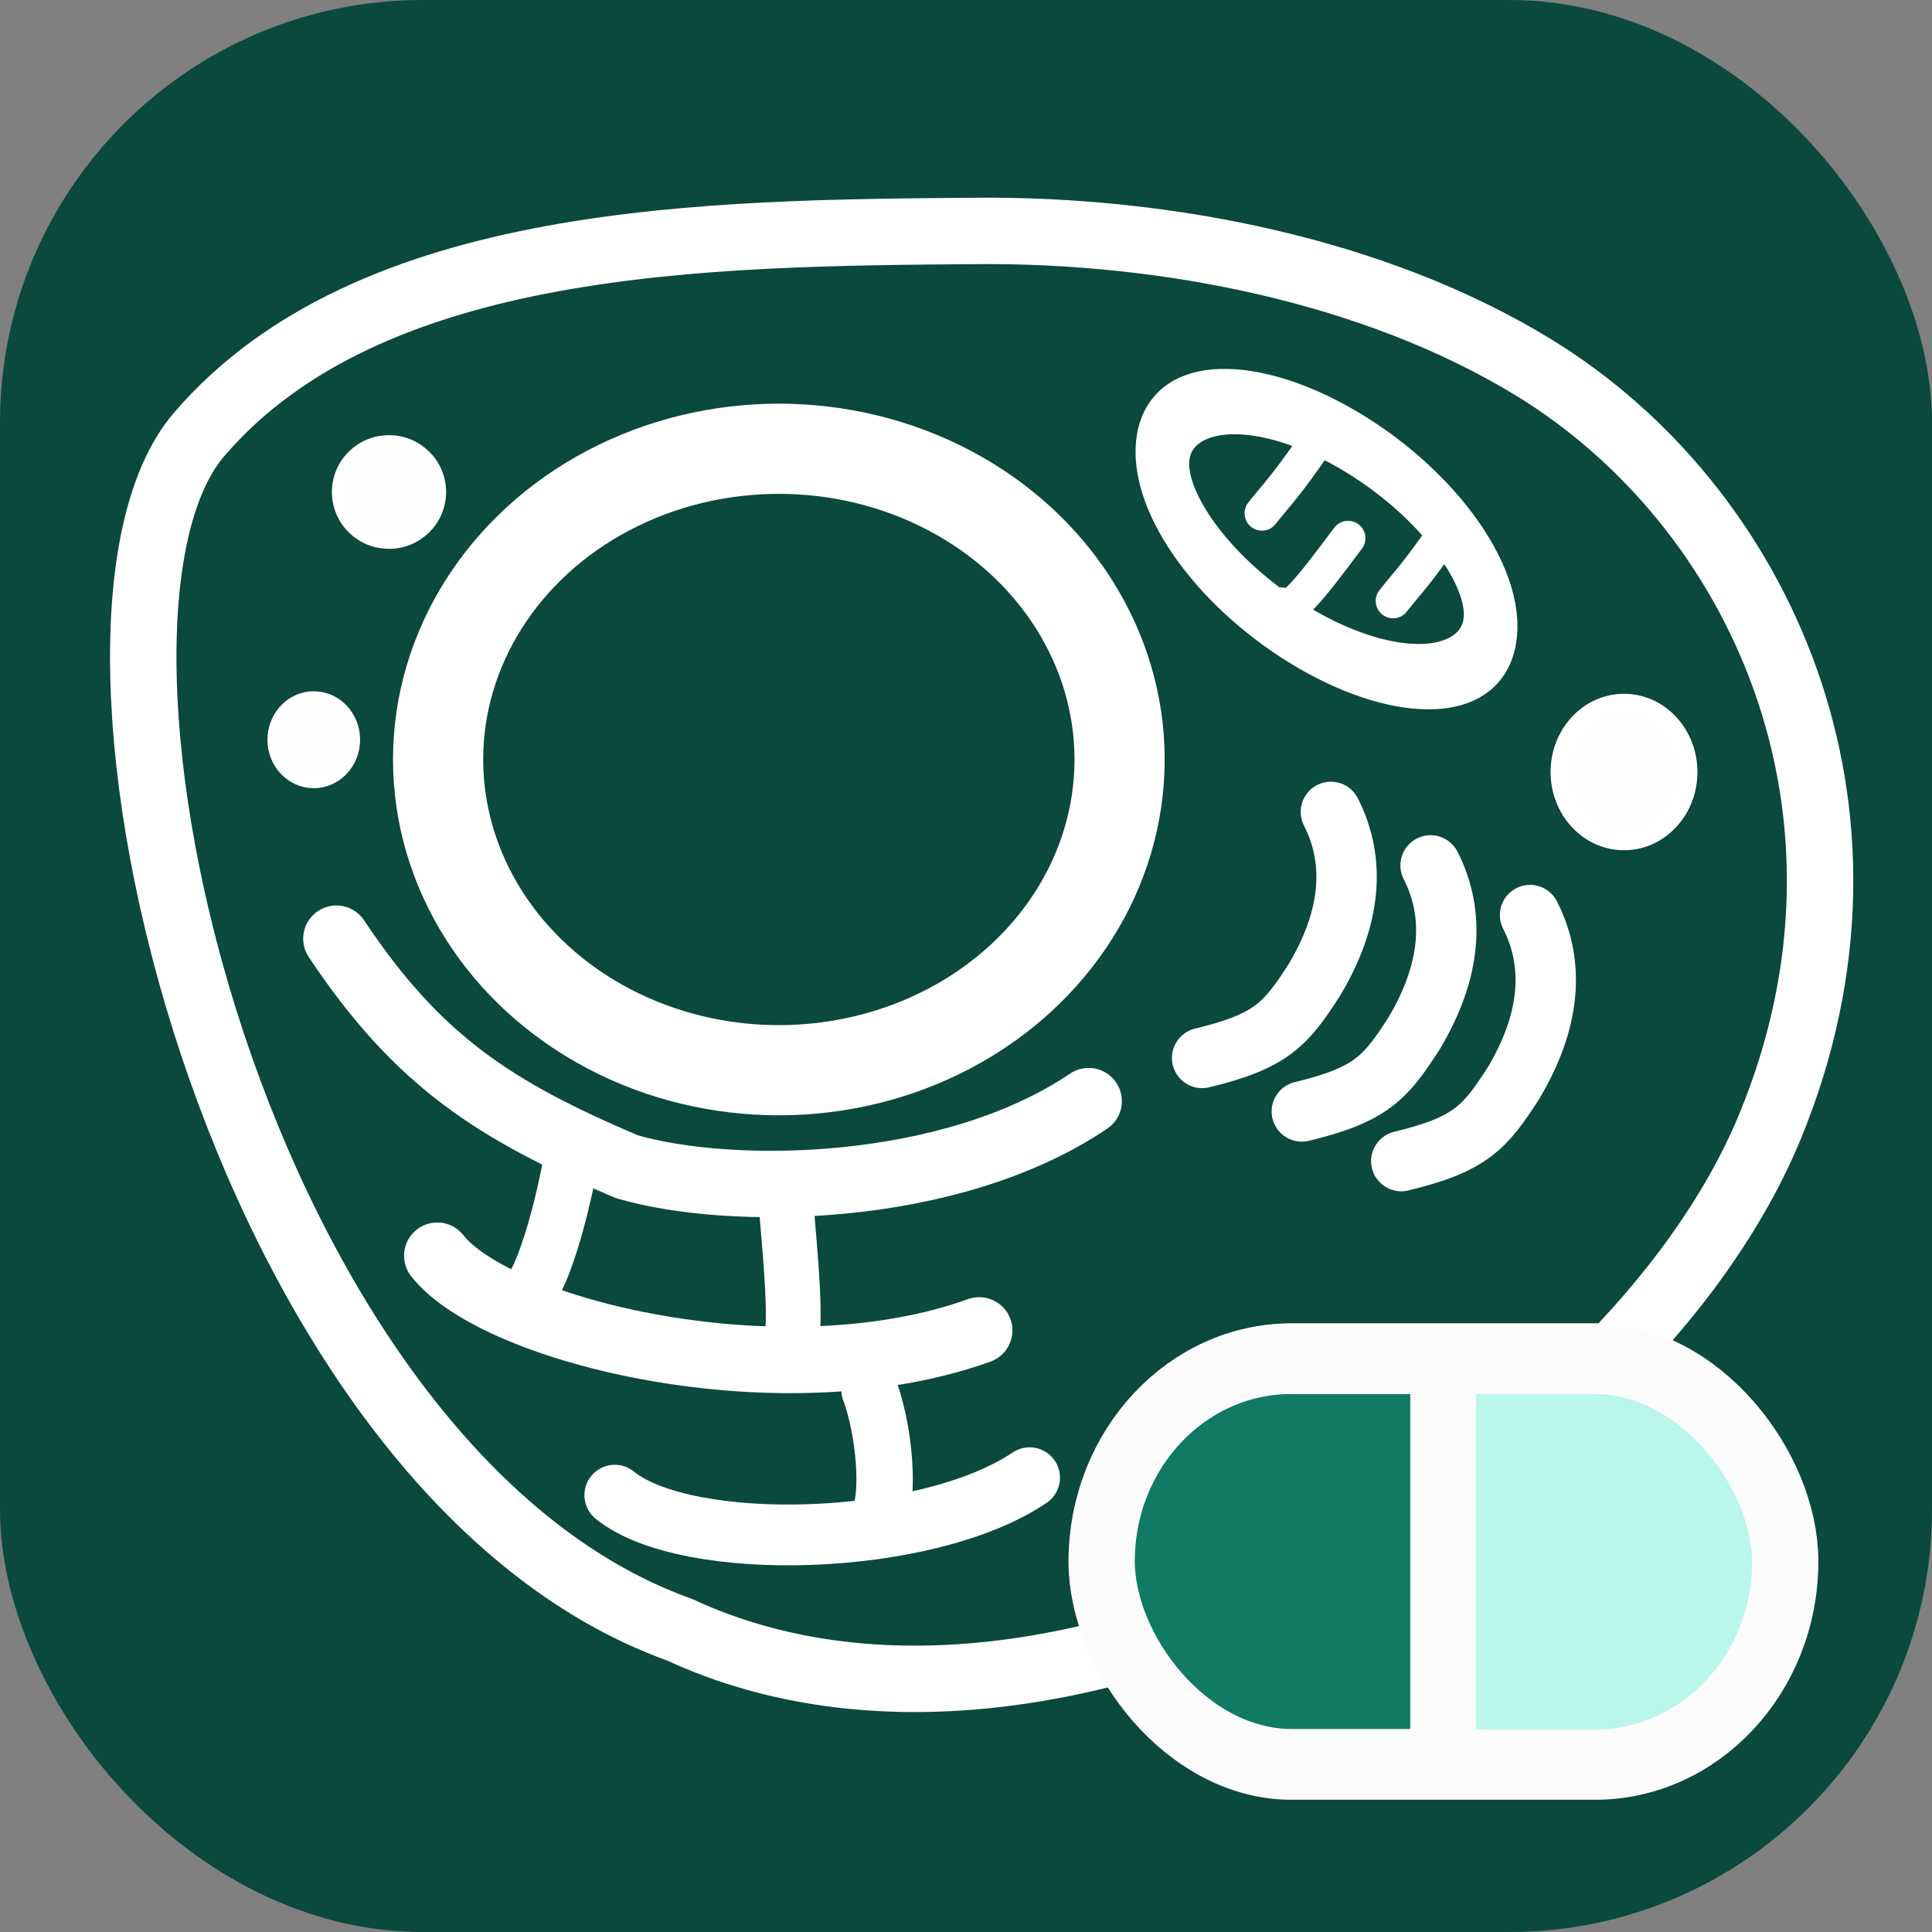 <?xml version="1.0" encoding="UTF-8" standalone="no"?>
<svg
   width="256"
   height="256"
   viewBox="0 0 256 256"
   version="1.1"
   id="svg4"
   sodipodi:docname="organelle_app_roundedsquare_drug.svg"
   inkscape:version="1.4.2 (ebf0e940, 2025-05-08)"
   xmlns:inkscape="http://www.inkscape.org/namespaces/inkscape"
   xmlns:sodipodi="http://sodipodi.sourceforge.net/DTD/sodipodi-0.dtd"
   xmlns:xlink="http://www.w3.org/1999/xlink"
   xmlns="http://www.w3.org/2000/svg"
   xmlns:svg="http://www.w3.org/2000/svg">
  <rect x="0" y="0" width="256" height="256" fill="#808080" stroke="none"/>
  <sodipodi:namedview
     id="namedview4"
     pagecolor="#ffffff"
     bordercolor="#000000"
     borderopacity="0.25"
     inkscape:showpageshadow="2"
     inkscape:pageopacity="0.0"
     inkscape:pagecheckerboard="0"
     inkscape:deskcolor="#d1d1d1"
     inkscape:zoom="1.3700408"
     inkscape:cx="167.51326"
     inkscape:cy="133.93762"
     inkscape:window-width="1352"
     inkscape:window-height="816"
     inkscape:window-x="0"
     inkscape:window-y="62"
     inkscape:window-maximized="0"
     inkscape:current-layer="svg4" />
  <defs
     id="defs1">
    <linearGradient
       id="swatch5"
       inkscape:swatch="solid">
      <stop
         style="stop-color:#fcfcfc;stop-opacity:1;"
         offset="0"
         id="stop5" />
    </linearGradient>
    <style
       id="style1"><![CDATA[
      .line { fill: none; stroke: currentColor; stroke-width: 12px; stroke-linecap: round; stroke-linejoin: round; }
      .thin { fill: none; stroke: currentColor; stroke-width: 8.4px; stroke-linecap: round; stroke-linejoin: round; }
      .badge { fill: #117A65; stroke: currentColor; stroke-width: 9.6px; stroke-linecap: round; stroke-linejoin: round; }
    ]]></style>
    <linearGradient
       inkscape:collect="always"
       xlink:href="#swatch5"
       id="linearGradient5"
       x1="-4.8"
       y1="36"
       x2="76.8"
       y2="36"
       gradientUnits="userSpaceOnUse" />
    <linearGradient
       inkscape:collect="always"
       xlink:href="#swatch5"
       id="linearGradient11"
       gradientUnits="userSpaceOnUse"
       x1="-4.8"
       y1="36"
       x2="76.8"
       y2="36" />
  </defs>
  <rect
     x="0"
     y="0"
     width="256"
     height="256"
     rx="56"
     ry="56"
     fill="#117A65"
     id="rect1"
     style="fill:#0a493c;fill-opacity:1" />
  <!-- Cell blob silhouette -->
  <path
     class="line"
     d="M 26.387,57.561 C 4.976,82.508 31.135,194.827 90.047,215.947 140.798,239.466 215.622,195.089 234.525,149.298 251.854,107.323 233.153,66.969 203.164,48.658 182.253,35.891 154.706,30.397 129.389,30.598 93.899,30.881 49.028,31.181 26.387,57.561 Z"
     id="path1"
     sodipodi:nodetypes="scssas"
     style="stroke:#ffffff;stroke-width:8.8;stroke-dasharray:none;stroke-opacity:1" />
  <!-- Nucleus -->
  <ellipse
     class="line"
     cx="103.202"
     cy="100.637"
     rx="45.15"
     ry="41.173"
     id="ellipse1"
     style="stroke:#ffffff;stroke-width:11.95;stroke-dasharray:none;stroke-opacity:1" />
  <ellipse
     class="line"
     cx="51.544"
     cy="65.193"
     rx="6.66"
     ry="6.625"
     id="ellipse1-8-4"
     style="fill:#fdfffe;fill-opacity:1;stroke:#ffffff;stroke-width:1.813;stroke-linecap:round;stroke-linejoin:round;stroke-dasharray:none;stroke-opacity:1" />
  <ellipse
     class="line"
     cx="215.19"
     cy="102.297"
     rx="8.314"
     ry="8.948"
     id="ellipse1-8-4-8"
     style="fill:#fdfffe;fill-opacity:1;stroke:#ffffff;stroke-width:2.833;stroke-linecap:round;stroke-linejoin:round;stroke-dasharray:none;stroke-opacity:1" />
  <ellipse
     class="line"
     cx="41.575"
     cy="98.018"
     rx="5.386"
     ry="5.668"
     id="ellipse1-8-4-6"
     style="fill:#fdfffe;fill-opacity:1;stroke:#ffffff;stroke-width:1.508;stroke-linecap:round;stroke-linejoin:round;stroke-dasharray:none;stroke-opacity:1" />
  <ellipse
     class="line"
     cx="31.712"
     cy="195.606"
     rx="13.208"
     ry="25.108"
     id="ellipse1-5"
     style="fill:none;stroke:#ffffff;stroke-width:7.923;stroke-linecap:round;stroke-linejoin:round;stroke-dasharray:none;stroke-opacity:1"
     transform="matrix(0.275,-0.961,0.854,0.521,0,0)" />
  <!-- One mitochondrion (bean) -->
  <!-- ER hint (two thin curves) -->
  <path
     class="thin"
     d="m 44.575,124.38 c 10.799,16.203 20.879,22.726 38.461,30.207 13.707,4.025 42.87,3.707 61.215,-8.682"
     id="path3"
     sodipodi:nodetypes="ccc"
     style="stroke:#ffffff;stroke-width:8.8;stroke-dasharray:none;stroke-opacity:1" />
  <path
     class="thin"
     d="m 159.287,140.185 c 9.181,-2.22 11.076,-4.447 14.871,-10.337 4.855,-8.146 5.553,-15.668 2.191,-22.268"
     id="path3-8"
     sodipodi:nodetypes="ccc"
     style="fill:none;stroke:#ffffff;stroke-width:8;stroke-linecap:round;stroke-linejoin:round;stroke-dasharray:none;stroke-opacity:1" />
  <path
     class="thin"
     d="m 172.498,147.274 c 9.181,-2.22 11.076,-4.447 14.871,-10.337 4.855,-8.146 5.553,-15.668 2.191,-22.268"
     id="path3-8-5"
     sodipodi:nodetypes="ccc"
     style="fill:none;stroke:#ffffff;stroke-width:8;stroke-linecap:round;stroke-linejoin:round;stroke-dasharray:none;stroke-opacity:1" />
  <path
     class="thin"
     d="m 185.677,153.854 c 9.181,-2.22 11.076,-4.447 14.871,-10.337 4.855,-8.146 5.553,-15.668 2.191,-22.268"
     id="path3-8-6"
     sodipodi:nodetypes="ccc"
     style="fill:none;stroke:#ffffff;stroke-width:8;stroke-linecap:round;stroke-linejoin:round;stroke-dasharray:none;stroke-opacity:1" />
  <path
     class="thin"
     d="m 57.94,166.388 c 7.902,10.085 45.633,19.298 71.808,9.896"
     id="path4"
     sodipodi:nodetypes="cc"
     style="stroke:#ffffff;stroke-width:8.8;stroke-dasharray:none;stroke-opacity:1" />
  <path
     class="thin"
     d="m 81.464,198.117 c 9.516,7.737 41.244,6.949 54.963,-2.315"
     id="path4-6"
     sodipodi:nodetypes="cc"
     style="fill:none;stroke:#ffffff;stroke-width:8.053;stroke-linecap:round;stroke-linejoin:round;stroke-dasharray:none;stroke-opacity:1" />
  <path
     class="thin"
     d="m 75.573,154.134 c -1.171,6.48 -4.437,19.208 -7.364,18.028"
     id="path4-2"
     sodipodi:nodetypes="cc"
     style="fill:none;stroke:#ffffff;stroke-width:7.259;stroke-linecap:round;stroke-linejoin:round;stroke-dasharray:none;stroke-opacity:1" />
  <path
     class="thin"
     d="m 104.224,160.392 c 1.08,12.268 1.673,20.495 -1.254,19.315"
     id="path4-2-0"
     sodipodi:nodetypes="cc"
     style="fill:none;stroke:#ffffff;stroke-width:7.259;stroke-linecap:round;stroke-linejoin:round;stroke-dasharray:none;stroke-opacity:1" />
  <path
     class="thin"
     d="m 174.688,58.164 c -4.505,6.558 -5.166,6.922 -7.475,9.852"
     id="path4-2-0-3"
     sodipodi:nodetypes="cc"
     style="fill:none;stroke:#ffffff;stroke-width:4.601;stroke-linecap:round;stroke-linejoin:round;stroke-dasharray:none;stroke-opacity:1" />
  <path
     class="thin"
     d="m 192.065,69.776 c -4.505,6.558 -5.166,6.922 -7.475,9.852"
     id="path4-2-0-3-6"
     sodipodi:nodetypes="cc"
     style="fill:none;stroke:#ffffff;stroke-width:4.601;stroke-linecap:round;stroke-linejoin:round;stroke-dasharray:none;stroke-opacity:1" />
  <path
     class="thin"
     d="m 178.627,71.312 c -4.757,6.378 -8.008,10.6 -8.864,8.822"
     id="path4-2-0-3-5"
     sodipodi:nodetypes="cc"
     style="fill:none;stroke:#ffffff;stroke-width:4.601;stroke-linecap:round;stroke-linejoin:round;stroke-dasharray:none;stroke-opacity:1" />
  <path
     class="thin"
     d="m 115.225,184.225 c 2.293,6.08 3.077,17.633 -0.216,18.312"
     id="path4-2-0-5"
     sodipodi:nodetypes="cc"
     style="fill:none;stroke:#ffffff;stroke-width:7.475;stroke-linecap:round;stroke-linejoin:round;stroke-dasharray:none;stroke-opacity:1" />
  <g
     transform="matrix(1.258,0,0,1.344,146.012,158.489)"
     id="g4-1"
     style="stroke-width:6.923;stroke-dasharray:none">
    <rect
       class="badge"
       x="0"
       y="16"
       width="72"
       height="40"
       rx="20"
       ry="20"
       id="rect4-8"
       style="fill:#117a65;fill-opacity:1;fill-rule:evenodd;stroke:url(#linearGradient11);stroke-width:6.923;stroke-linecap:round;stroke-linejoin:round;stroke-dasharray:none;stroke-opacity:1" />
  </g>
  <rect
     style="fill:#bbf6ea;fill-opacity:1;fill-rule:evenodd;stroke:#fcfcfc;stroke-width:0;stroke-dasharray:none;stroke-opacity:1"
     id="rect11"
     width="46.75"
     height="47.427"
     x="187.933"
     y="182.103"
     ry="10.059" />
  <!-- Pill badge -->
  <g
     transform="matrix(1.258,0,0,1.344,145.937,158.56)"
     id="g4"
     style="fill:none;stroke-width:6.923;stroke-dasharray:none">
    <rect
       class="badge"
       x="0"
       y="16"
       width="72"
       height="40"
       rx="20"
       ry="20"
       id="rect4"
       style="fill:none;fill-opacity:1;fill-rule:evenodd;stroke:url(#linearGradient5);stroke-width:6.923;stroke-dasharray:none;stroke-opacity:1" />
    <line
       class="badge"
       x1="36"
       y1="18"
       x2="36"
       y2="54"
       id="line4"
       style="fill:none;stroke:#fcfcfc;stroke-width:6.923;stroke-dasharray:none;stroke-opacity:1" />
  </g>
</svg>
